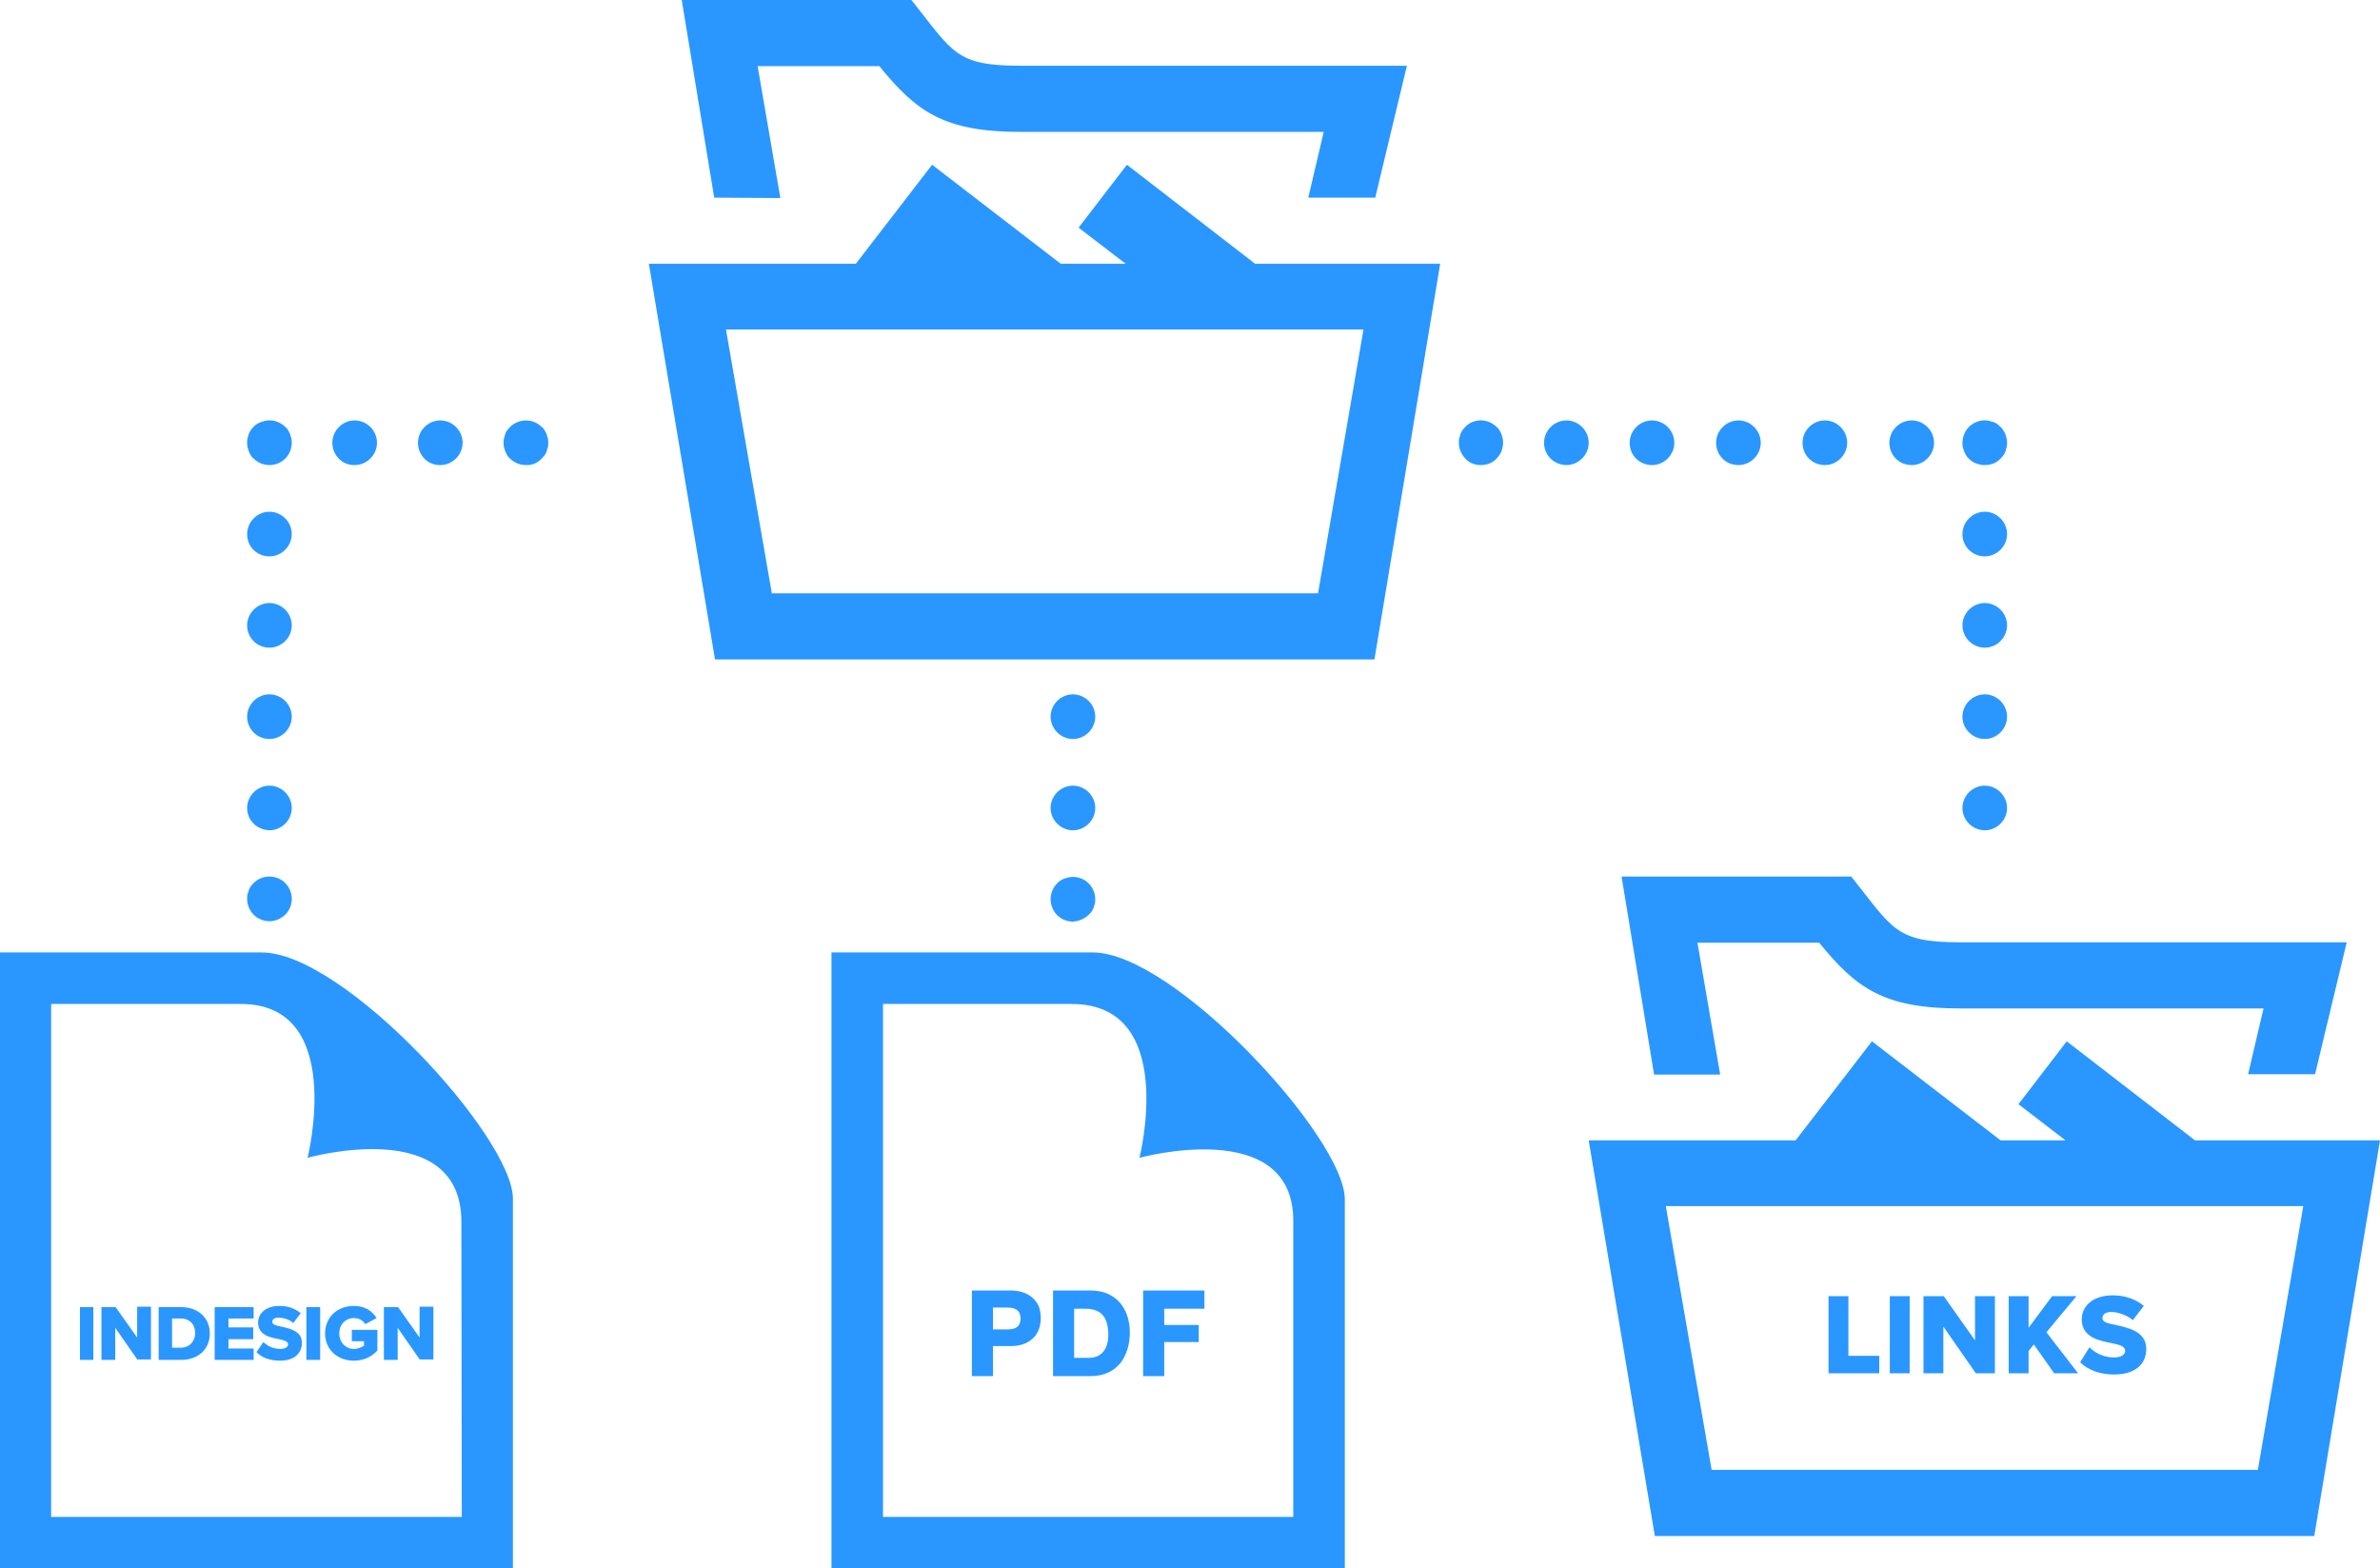 <svg xmlns="http://www.w3.org/2000/svg" id="Layer_1" viewBox="0 0 586.5 386.4" width="586.5" height="386.4"><style>.st0{fill:#2997ff}</style><path d="M176 48.7L168 0h56.6c10.3 12.9 10.8 16.2 26.9 16.2h95.2l-7.8 32.5h-16.5l3.8-16.2h-74.7c-18.9 0-25.7-5-34.8-16.2h-30l5.6 32.5-16.3-.1zM354.9 65l-16.2 97.5H176.2L159.9 65h51l18.8-24.4L261.4 65h16l-11.6-8.9 11.9-15.5L309.3 65h45.6zM336 81.2H178.9l11.3 65h134.6l11.2-65zm71.6 183.5l-8-48.7h56.6c10.3 12.9 10.8 16.2 26.9 16.2h95.2l-7.8 32.5H554l3.8-16.2h-74.7c-18.9 0-25.7-5-34.8-16.2h-30l5.6 32.5h-16.3v-.1zM586.5 281l-16.2 97.5H407.8L391.5 281h51l18.8-24.4L493 281h16l-11.6-8.9 11.9-15.5 31.6 24.4h45.6zm-18.9 16.2H410.5l11.3 65h134.6l11.2-65zm-303.5-49.8c26.3 0 16.7 37.9 16.7 37.9s37.9-10.4 37.9 15.5v73H217.6V247.4h46.5zm5.2-12.7h-64.4v151.7h126.5v-90.9c0-15.1-42.1-60.8-62.1-60.8zm27.5 83.3h-15.1v21.1h5.2v-8.4h8.5v-4.2h-8.5v-4h9.9V318zm-28.1 0h-9.2v21.1h9.2c3.1 0 5.5-1 7.3-3.1 3.2-3.8 3.4-11.7-.4-15.4-1.7-1.7-4-2.6-6.9-2.6zm-4 4.5h2.8c2.7 0 4.6 1 5.3 3.7.4 1.5.5 3.9-.1 5.4-.7 2-2.2 3-4.4 3h-3.6v-12.1zM249 318h-9.5v21.1h5.2v-7.4h4.4c3.5 0 6.1-1.6 7-4.4.5-1.6.5-3.4 0-5.1-1-2.6-3.5-4.2-7.1-4.2zm-4.3 4.2h3.2c1.4 0 2.7.2 3.3 1.3.4.9.4 1.9 0 2.8-.6 1.2-2 1.3-3.3 1.3h-3.2v-5.4zM64.5 234.7H0v151.7h126.4v-91c0-15.2-41.7-60.7-61.9-60.7zm49.3 139.1H12.6V247.4h46.8c25.9 0 16.4 37.9 16.4 37.9s37.9-10.7 37.9 15.8l.1 72.7zm255-260.8c1-1 1.6-2.4 1.6-3.9 0-.4 0-.7-.1-1.1s-.2-.7-.3-1c-.1-.3-.3-.6-.5-1-.2-.3-.4-.6-.7-.8-1.3-1.3-3.2-1.9-5-1.5-.3.1-.7.2-1 .3-.3.1-.6.3-.9.5s-.6.4-.8.7c-.2.2-.5.5-.7.8s-.4.6-.5 1c-.1.3-.2.7-.3 1-.1.4-.1.7-.1 1.1 0 1.4.6 2.9 1.6 3.9.3.3.5.5.8.7s.6.4.9.5.7.2 1 .3c.4.1.7.1 1.1.1 1.5 0 2.9-.5 3.9-1.6zm32.8-3.9c0-3 2.5-5.5 5.5-5.5s5.5 2.5 5.5 5.5-2.5 5.5-5.5 5.5c-3.1 0-5.5-2.4-5.5-5.5zm21.3 0c0-3 2.5-5.5 5.5-5.5s5.5 2.5 5.5 5.5-2.5 5.5-5.5 5.5c-3.1 0-5.5-2.4-5.5-5.5zm21.3 0c0-3 2.5-5.5 5.5-5.5s5.5 2.5 5.5 5.5-2.5 5.5-5.5 5.5c-3.1 0-5.5-2.4-5.5-5.5zm21.4 0c0-3 2.5-5.5 5.5-5.5s5.5 2.5 5.5 5.5-2.5 5.5-5.5 5.5c-3.1 0-5.5-2.4-5.5-5.5zm-85.1 0c0-3 2.5-5.5 5.5-5.5s5.5 2.5 5.5 5.5-2.5 5.5-5.5 5.5-5.5-2.4-5.5-5.5zM493 113c.2-.2.5-.5.7-.8s.4-.6.5-1c.1-.3.2-.7.3-1 .1-.4.1-.7.1-1.1 0-1.4-.6-2.9-1.6-3.9-.3-.2-.5-.5-.8-.7s-.6-.4-1-.5c-.3-.1-.7-.2-1-.3-1.8-.4-3.7.2-5 1.5-1 1-1.6 2.5-1.6 3.9 0 .4 0 .7.1 1.1s.2.7.3 1c.1.3.3.6.5 1 .2.3.4.6.7.8.2.3.5.5.8.7s.6.4 1 .5c.3.1.7.2 1 .3.4.1.7.1 1.1.1 1.5 0 2.9-.5 3.9-1.6zm-9.4 86.1c0-3 2.5-5.5 5.5-5.5s5.5 2.5 5.5 5.5-2.5 5.5-5.5 5.5-5.5-2.5-5.5-5.5zm0-22.5c0-3 2.5-5.5 5.5-5.5s5.5 2.5 5.5 5.5-2.5 5.5-5.5 5.5-5.5-2.5-5.5-5.5zm0-22.5c0-3 2.5-5.5 5.5-5.5s5.5 2.5 5.5 5.5-2.5 5.5-5.5 5.5-5.5-2.5-5.5-5.5zm0-22.5c0-3 2.5-5.5 5.5-5.5s5.5 2.5 5.5 5.5-2.5 5.5-5.5 5.5-5.5-2.4-5.5-5.5zm-224.7 67.5c0-3 2.5-5.5 5.5-5.5s5.5 2.5 5.5 5.5-2.5 5.5-5.5 5.5-5.5-2.5-5.5-5.5zm0-22.5c0-3 2.5-5.5 5.5-5.5s5.5 2.5 5.5 5.5-2.5 5.5-5.5 5.5-5.5-2.5-5.5-5.5zm9.4 48.8c.2-.2.5-.5.7-.8s.4-.6.5-.9c.1-.3.2-.7.3-1 .1-.4.1-.7.1-1.1 0-1.5-.6-2.9-1.6-3.9-1.3-1.3-3.2-1.9-5-1.5-.3.1-.7.2-1 .3s-.7.3-1 .5-.6.4-.8.7c-1 1-1.6 2.4-1.6 3.9 0 1.4.6 2.9 1.6 3.9s2.4 1.6 3.9 1.6c1.5-.1 2.9-.7 3.9-1.7zM133.5 113c.2-.3.5-.5.7-.8s.4-.6.5-1c.1-.3.2-.7.3-1s.1-.7.1-1.1 0-.7-.1-1.1-.2-.7-.3-1-.3-.6-.5-1c-.2-.3-.4-.6-.7-.8-1-1-2.4-1.6-3.9-1.6-1.4 0-2.9.6-3.9 1.6-.2.3-.5.5-.7.8s-.4.6-.5 1c-.1.3-.2.7-.3 1-.1.4-.1.7-.1 1.1s0 .7.1 1.1.2.7.3 1c.1.3.3.6.5 1 .2.3.4.6.7.8 1 1 2.4 1.6 3.9 1.6 1.4.1 2.9-.5 3.9-1.6zm-30.5-3.9c0-3 2.5-5.5 5.5-5.5s5.5 2.5 5.5 5.5-2.5 5.5-5.5 5.5c-3 .1-5.5-2.4-5.5-5.5zm-21.1 0c0-3 2.5-5.5 5.5-5.5s5.5 2.5 5.5 5.5-2.5 5.5-5.5 5.5c-3 .1-5.5-2.4-5.5-5.5zM70.3 113c1-1 1.6-2.4 1.6-3.9 0-.4 0-.7-.1-1.1s-.2-.7-.3-1c-.1-.3-.3-.6-.5-1-.2-.3-.4-.6-.7-.8-1.3-1.3-3.2-1.9-5-1.5-.4.1-.7.2-1 .3-.3.1-.7.3-1 .5s-.6.4-.8.7c-.3.2-.5.5-.7.8s-.4.6-.5 1-.2.7-.3 1c-.1.4-.1.7-.1 1.1s0 .7.1 1.1.2.7.3 1 .3.6.5 1c.2.3.4.6.7.8 1 1 2.4 1.6 3.9 1.6 1.4 0 2.8-.5 3.9-1.6zm-9.4 86.1c0-3 2.5-5.5 5.5-5.5s5.5 2.5 5.5 5.5-2.5 5.5-5.5 5.5c-3.1-.1-5.5-2.5-5.5-5.5zm0-22.5c0-3 2.5-5.5 5.5-5.5s5.5 2.5 5.5 5.5-2.5 5.5-5.5 5.5c-3.1 0-5.5-2.5-5.5-5.5zm0-22.5c0-3 2.5-5.5 5.5-5.5s5.5 2.5 5.5 5.5-2.5 5.5-5.5 5.5c-3.1 0-5.5-2.5-5.5-5.5zm0-22.5c0-3 2.5-5.5 5.5-5.5s5.5 2.5 5.5 5.5-2.5 5.5-5.5 5.5c-3.1 0-5.5-2.4-5.5-5.5zm9.4 93.8c1-1 1.6-2.4 1.6-3.9s-.6-2.9-1.6-3.9-2.4-1.6-3.9-1.6-2.9.6-3.9 1.6c-.3.3-.5.5-.7.8s-.4.6-.5 1-.2.7-.3 1-.1.7-.1 1.1c0 1.4.6 2.9 1.6 3.9s2.4 1.6 3.9 1.6 2.8-.6 3.9-1.6zm380.3 113v-19h4.9v14.7h7.6v4.3h-12.5zm15.1 0v-19h4.9v19h-4.9zm21.2 0l-8-11.5v11.5H474v-19h5l7.7 10.9v-10.9h4.9v19h-4.7zm19.3 0l-5-7.1-1.3 1.6v5.5H495v-19h4.9v7.8l5.8-7.8h6l-7.4 8.9 7.8 10.1h-5.9zm8.7-6.4c1.4 1.4 3.5 2.5 6.1 2.5 1.7 0 2.7-.7 2.7-1.6 0-1.1-1.2-1.5-3.2-1.9-3.1-.6-7.5-1.4-7.5-5.9 0-3.2 2.7-5.9 7.6-5.9 3 0 5.7.9 7.7 2.6l-2.7 3.5c-1.6-1.3-3.7-2-5.3-2-1.6 0-2.2.7-2.2 1.5 0 1 1.2 1.3 3.3 1.7 3.1.7 7.5 1.6 7.5 5.9 0 3.8-2.8 6.3-7.9 6.3-3.8 0-6.5-1.2-8.4-3l2.3-3.7zm-495.2 3.1v-13H23v13h-3.3zm14.2 0l-5.5-7.9v7.9H25v-13h3.5l5.3 7.5V322h3.4v13h-3.3zm5.2 0v-13h5.5c4.1 0 7.1 2.5 7.1 6.5s-3 6.5-7 6.5h-5.6zm3.3-3h2.1c2.3 0 3.6-1.7 3.6-3.6 0-2-1.2-3.6-3.6-3.6h-2.1v7.2zm10.5 3v-13h9.6v2.8h-6.2v2.2h6.1v2.9h-6.1v2.3h6.2v2.8h-9.6zm12-4.4c.9.9 2.4 1.7 4.2 1.7 1.2 0 1.9-.5 1.9-1.1 0-.7-.8-1-2.2-1.3-2.2-.4-5.2-1-5.2-4.1 0-2.2 1.9-4.1 5.2-4.1 2.1 0 3.9.6 5.3 1.8l-1.8 2.4c-1.1-.9-2.5-1.3-3.7-1.3-1.1 0-1.5.5-1.5 1 0 .7.8.9 2.2 1.2 2.2.5 5.1 1.1 5.1 4 0 2.6-1.9 4.4-5.4 4.4-2.6 0-4.5-.8-5.8-2.1l1.7-2.5zm10.6 4.4v-13h3.4v13h-3.4zm11.7-13.3c2.9 0 4.6 1.4 5.6 3l-2.8 1.5c-.5-.9-1.5-1.5-2.8-1.5-2.1 0-3.6 1.6-3.6 3.8 0 2.1 1.5 3.8 3.6 3.8 1 0 1.9-.4 2.5-.8v-1.1h-3v-2.8H93v5.1c-1.4 1.5-3.3 2.5-5.8 2.5-3.9 0-7.1-2.6-7.1-6.8.1-4.1 3.2-6.7 7.1-6.7zm16.3 13.3l-5.5-7.9v7.9h-3.4v-13h3.5l5.3 7.5V322h3.4v13h-3.3z" class="st0"/></svg>